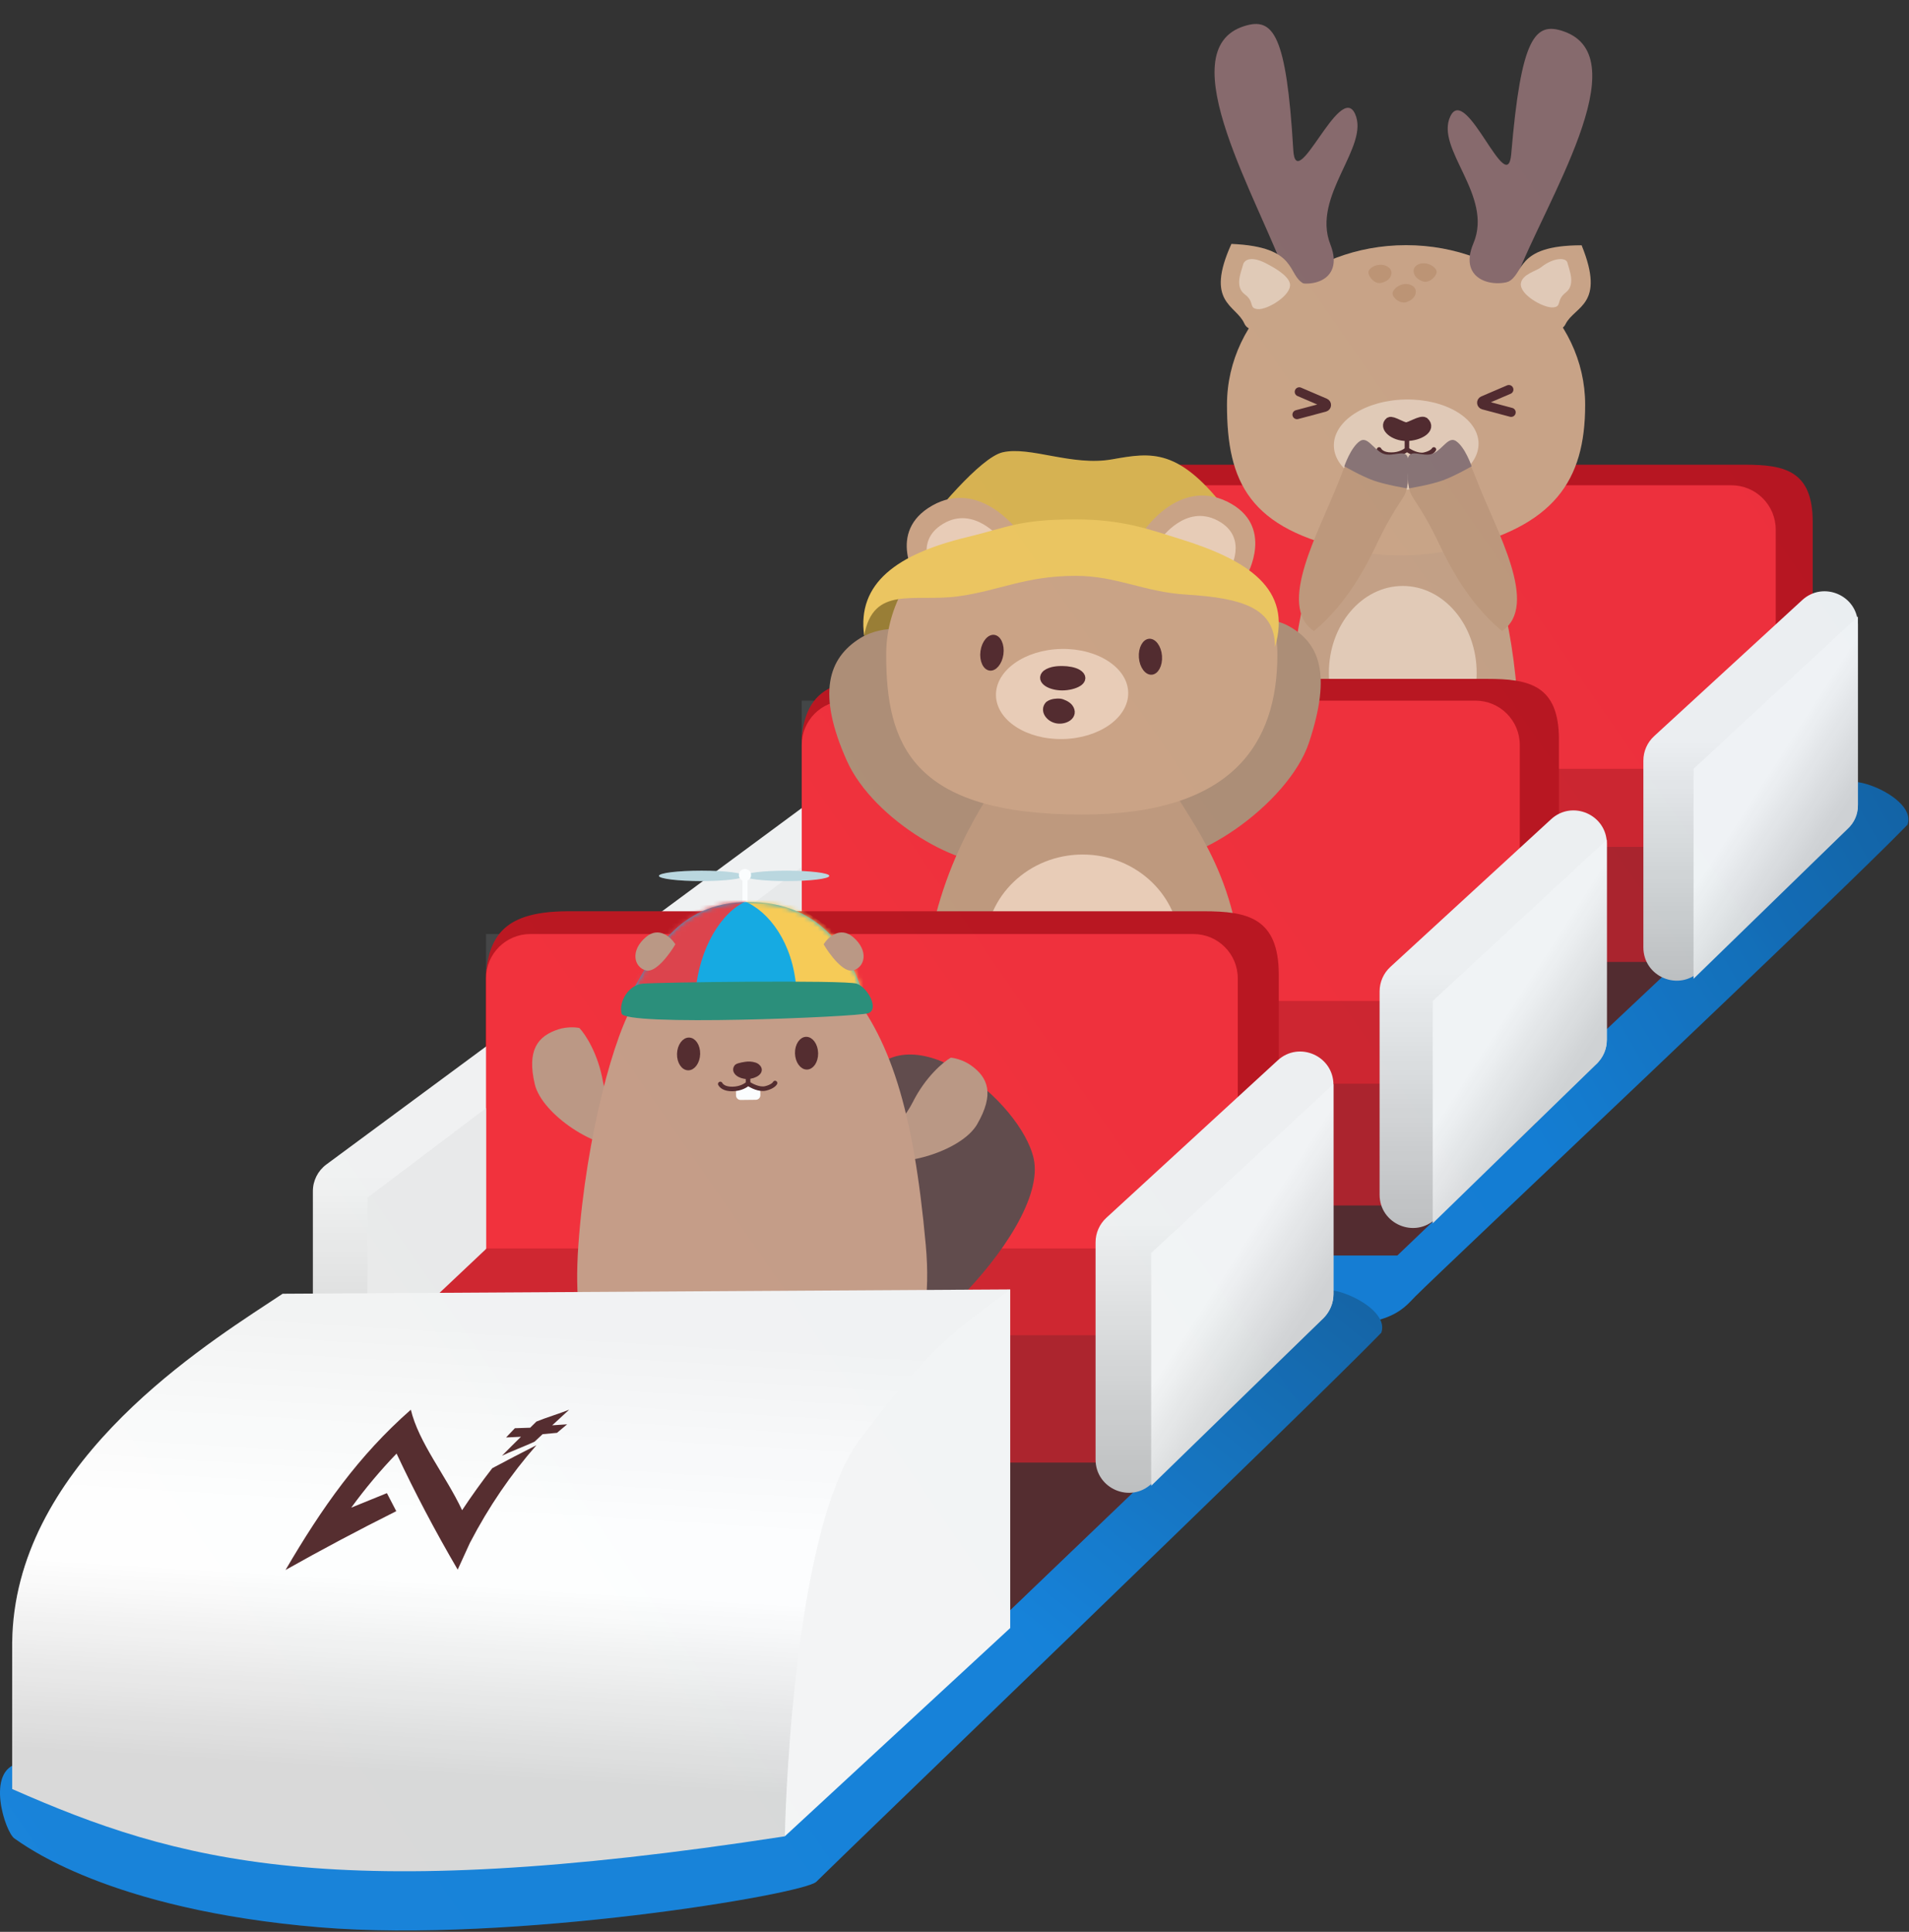 <svg width="419" height="424" viewBox="0 0 419 424" fill="none" xmlns="http://www.w3.org/2000/svg">
<rect x="0" y="0" width="419" height="424" fill="#333333" stroke="none"/>
<path d="M397.864 180.46L240.944 180.357V114.005C241.805 105.935 245.679 102 257.303 102C268.927 102 348.598 102 383.012 102C391.622 102 397.864 103.245 397.864 114.553V180.46Z" fill="#B7000A"/>
<path d="M209.633 151.907L251.169 121.219C256.511 117.272 263.918 121.94 262.662 128.463L254.062 173.121C253.744 174.775 252.862 176.268 251.568 177.346L218.632 204.772C213.882 208.728 206.674 205.35 206.674 199.169V157.772C206.674 155.458 207.772 153.282 209.633 151.907Z" fill="#C5C5C5"/>
<path d="M389.747 116.232C389.747 110.862 385.394 106.509 380.024 106.509H250.666C245.296 106.509 240.943 110.862 240.943 116.232V194.89H389.747V116.232Z" fill="#F31D28"/>
<path d="M217.495 158.669L240.943 140.961V184.519L217.495 204.81V158.669Z" fill="#989898"/>
<path d="M393.108 193.987H335.637V249L393.108 193.987Z" fill="#45171A"/>
<rect x="331.128" y="185.872" width="38.779" height="25.252" fill="#A70E17"/>
<path d="M241.065 168.737H369.906V185.872H222.906L241.065 168.737Z" fill="#CD111B"/>
<path d="M282.364 172.401C282.146 145.042 287.014 125.139 290.174 118.84L325.174 118.84C330.026 130.168 333.436 142.125 333.876 171.632C334.222 194.797 333.109 208.849 324.68 208.115C322.517 207.926 316.601 208.025 315.521 207.217C313.355 205.594 312.239 179.301 313.116 174.323C313.116 174.323 311.607 175.49 308.364 175.538C305.12 175.587 304.921 175.017 303.637 174.464C304.422 179.142 304.574 205.309 299.506 207.98C297.931 208.81 295.089 208.115 293.4 208.115C288.433 208.115 282.637 206.6 282.364 172.401Z" fill="#C39979"/>
<ellipse cx="307.889" cy="147.685" rx="16.219" ry="19.081" fill="#E4C7B0"/>
<path d="M332.7 202.107C332.7 197.785 313.935 198.174 313.327 200.703C312.063 205.953 313.53 210.384 315.559 210.624C318.132 210.928 317.73 208.588 320.318 208.721C322.979 208.858 322.841 210.624 325.506 210.624C328.145 210.624 332.7 207.124 332.7 202.107Z" fill="#BEBEBE"/>
<path d="M284.646 201.684C283.974 198.016 295.042 198.398 302.216 199.924C305.495 200.622 303.855 209.992 301.806 210.228C299.208 210.526 299.295 208.38 296.681 208.51C293.995 208.645 294.92 210.651 292.229 210.651C289.565 210.651 285.534 206.534 284.646 201.684Z" fill="#BEBEBE"/>
<path d="M347.919 88.842C347.919 105.561 341.081 115.577 319.525 120.53C312.106 122.235 304.355 122.341 296.895 120.825C274.086 116.191 269.307 105.699 269.307 88.842C269.307 69.493 286.905 53.808 308.613 53.808C330.321 53.808 347.919 69.493 347.919 88.842Z" fill="#C99D7B"/>
<path d="M305.413 59.927C305.359 60.858 304.692 61.73 303.133 62.099C301.73 62.432 300.295 60.676 300.35 59.745C300.405 58.814 301.945 58.031 303.214 58.106C304.484 58.181 305.468 58.996 305.413 59.927Z" fill="#BC8C67"/>
<path d="M310.271 59.33C310.216 60.261 310.776 61.205 312.281 61.755C313.636 62.25 315.266 60.675 315.321 59.744C315.376 58.813 313.938 57.855 312.669 57.78C311.399 57.706 310.326 58.4 310.271 59.33Z" fill="#BC8C67"/>
<path d="M310.749 63.872C310.804 64.803 310.245 65.747 308.739 66.296C307.385 66.791 305.697 65.409 305.642 64.478C305.588 63.547 307.083 62.396 308.352 62.322C309.621 62.247 310.695 62.941 310.749 63.872Z" fill="#BC8C67"/>
<path d="M343.09 6.844C359.885 12.515 338.987 44.585 332.738 61.203C328.474 63.538 319.834 61.831 323.397 53.405C327.852 42.873 314.872 32.608 318.353 25.485C321.834 18.361 330.847 43.842 331.697 33.782C333.859 8.193 336.908 4.757 343.09 6.844Z" fill="#815D5D"/>
<path d="M273.159 5.711C256.224 10.949 276.632 44.41 282.452 61.183C286.655 63.627 295.336 62.142 291.99 53.628C287.807 42.985 300.706 32.191 297.409 24.981C294.113 17.77 284.448 43.011 283.857 32.933C282.353 7.297 279.393 3.783 273.159 5.711Z" fill="#815D5D"/>
<path d="M270.281 53.537C264.404 66.473 271.245 66.857 273.101 70.967C275.538 76.365 290.092 64.197 286.232 62.291C282.372 60.384 285.152 54.147 270.281 53.537Z" fill="#C99D7B"/>
<path d="M272.829 58.115C273.135 56.894 274.839 56.043 278.465 58.115C278.91 58.37 282.828 60.329 283.133 62.313C283.515 64.793 278.172 68.037 276.073 67.846C273.974 67.656 275.501 66.32 273.211 64.603C270.921 62.885 272.448 59.642 272.829 58.115Z" fill="#E4C7B0"/>
<path d="M347.144 53.837C352.487 67.003 345.636 67.107 343.613 71.137C340.957 76.43 326.914 63.677 330.848 61.931C334.783 60.184 332.261 53.837 347.144 53.837Z" fill="#C99D7B"/>
<path d="M344.037 57.672C343.741 56.443 340.951 56.477 338.187 58.698C337.241 59.458 334.114 60.175 333.817 62.172C333.446 64.669 338.844 67.658 340.884 67.466C342.924 67.274 341.441 65.93 343.666 64.201C345.892 62.473 344.408 59.208 344.037 57.672Z" fill="#E4C7B0"/>
<ellipse cx="308.644" cy="97.567" rx="15.88" ry="9.887" transform="rotate(-1.054 308.644 97.567)" fill="#E4C7B0"/>
<path d="M331.174 85.5L325.504 87.93C325.067 88.117 325.113 88.75 325.572 88.873L331.674 90.5" stroke="#45171A" stroke-width="2" stroke-linecap="round"/>
<path d="M285.174 86L290.844 88.43C291.281 88.617 291.235 89.25 290.776 89.373L284.674 91" stroke="#45171A" stroke-width="2" stroke-linecap="round"/>
<path d="M308.68 95.785C305.848 95.785 303.556 93.735 304.987 92.542C305.643 92.194 307.771 93.725 308.68 93.686C309.544 93.65 311.817 92.104 312.619 92.542C314.336 94.068 311.512 95.785 308.68 95.785Z" fill="#45171A" stroke="#45171A" stroke-width="2" stroke-linecap="round"/>
<path d="M308.803 95.594V98.647M308.803 98.647C309.503 99.156 311.245 100.097 312.619 99.792C313.993 99.487 314.591 98.902 314.718 98.647M308.803 98.647C308.358 99.029 307.2 99.792 305.369 99.792C303.537 99.792 302.888 99.029 302.697 98.647" stroke="#45171A" stroke-linecap="round"/>
<path d="M324.168 105.498C328.525 116.694 337.943 132.918 329.674 138.499C326.514 135.844 321.26 130.745 316.174 120C311.135 109.353 309.546 109.715 309.174 106.5C308.663 103.632 311.495 103.592 313.892 102.542C320.593 99.61 318.961 92.12 324.168 105.498Z" fill="#BC906E"/>
<path d="M319.563 96.795C321.578 98.122 323.008 102.344 323.008 102.344C323.008 102.344 319.268 104.496 316.684 105.43C313.895 106.439 309.29 107.173 309.29 107.173C308.878 104.818 309.144 106.07 308.944 101.838C308.744 97.607 312.149 100.672 314.64 99.496C316.663 98.542 317.931 95.72 319.563 96.795Z" fill="#826868"/>
<path d="M293.898 105.498C289.54 116.694 280.123 132.918 288.391 138.499C291.552 135.844 296.806 130.745 301.892 120C306.931 109.353 308.519 109.715 308.892 106.5C309.403 103.632 306.57 103.592 304.173 102.542C297.472 99.61 299.104 92.12 293.898 105.498Z" fill="#BC906E"/>
<path d="M298.503 96.795C296.487 98.122 295.057 102.344 295.057 102.344C295.057 102.344 298.797 104.496 301.381 105.43C304.171 106.439 308.775 107.173 308.775 107.173C309.187 104.818 308.922 106.07 309.122 101.838C309.321 97.607 305.917 100.672 303.425 99.496C301.403 98.542 300.134 95.72 298.503 96.795Z" fill="#826868"/>
<path d="M406.174 175.5L306.793 269.049C308.318 266.617 306.834 262.368 273.674 269C266.174 270.5 269.174 278.182 270.174 280.591C271.174 283 275.577 289.208 283.174 290.091C304.674 292.591 307.902 287.273 310.674 284.5C317.174 278 402.674 197.5 418.674 181C421.174 174 399.174 167 406.174 175.5Z" fill="url(#paint0_linear_1375_50986)"/>
<path d="M363.057 161.569L395.559 131.708C400.234 127.413 407.784 130.73 407.784 137.078V176.566C407.784 178.545 406.98 180.439 405.556 181.813L373.054 213.178C368.424 217.646 360.699 214.365 360.699 207.931V166.938C360.699 164.897 361.554 162.95 363.057 161.569Z" fill="url(#paint1_linear_1375_50986)"/>
<path d="M371.711 168.737L407.784 135.308V176.853C407.784 178.56 407.179 180.46 405.398 182.05L371.711 214.82V168.737Z" fill="url(#paint2_linear_1375_50986)"/>
<path d="M342.167 232.099L175.97 231.989V161.715C176.882 153.168 180.985 149 193.296 149C205.607 149 289.988 149 326.436 149C335.556 149 342.167 150.319 342.167 162.295V232.099Z" fill="#B7000A"/>
<path d="M142.632 201.987L187.687 168.699C193.03 164.752 200.437 169.42 199.181 175.943L189.834 224.477C189.516 226.131 188.634 227.624 187.34 228.702L151.632 258.437C146.882 262.392 139.674 259.015 139.674 252.833V207.852C139.674 205.538 140.771 203.362 142.632 201.987Z" fill="url(#paint3_linear_1375_50986)"/>
<path d="M333.57 163.499C333.57 158.129 329.217 153.776 323.848 153.776H185.692C180.322 153.776 175.969 158.129 175.969 163.499V247.381H333.57V163.499Z" fill="#F31D28"/>
<path d="M151.136 209.019L175.97 190.264V236.397L151.136 257.888V209.019Z" fill="#E9E9E9"/>
<path d="M337.13 246.426H276.261V275.558H306.695L337.13 246.426Z" fill="#45171A"/>
<rect x="271.485" y="237.83" width="41.072" height="26.744" fill="#A70E17"/>
<path d="M176.099 219.682H312.557V237.83H156.866L176.099 219.682Z" fill="#CD111B"/>
<path d="M202.304 128.228L236.679 121L264.756 124.706L272.135 128.228L279.512 134.102L279.674 139.342C279.674 139.342 279.248 144.063 273.575 146.575C261.769 151.803 239.858 156 239.858 156C239.858 156 208.413 149.799 196.364 146.575C189.138 144.641 189.683 139.155 189.683 139.155L190.785 133.973L195.464 128.228H202.304Z" fill="#937320"/>
<path d="M185.871 166.966C191.761 180.128 211.577 191.324 219.835 189.228C219.376 184.633 215.881 172.957 211.04 160.576C206.199 148.194 199.355 140.422 196.539 138.083C194.874 137.895 191.417 138.447 188.851 140.035C181.676 144.474 179.311 152.306 185.871 166.966Z" fill="#A98469"/>
<path d="M287.32 162.94C282.806 176.578 260.865 191.651 250.725 188.495C250.834 183.893 260.072 172.643 263.676 159.884C267.279 147.124 273.036 138.735 275.465 136.136C276.981 135.783 280.195 135.986 282.661 137.304C289.556 140.989 292.347 147.751 287.32 162.94Z" fill="#A98469"/>
<path d="M202.725 220.843C202.965 194.966 215.428 176.671 219.529 170.758H255.956C261.857 181.54 272.938 192.931 272.938 220.843C272.938 242.756 261.099 255.162 254.525 256.843C251.934 257.505 242.196 257.623 240.851 256.843C238.152 255.277 239.652 239.886 240.851 235.191H233.35C234.251 239.626 235.432 254.756 230.93 256.843C229.021 257.728 221.629 257.103 219.529 256.843C217.429 256.582 202.425 253.191 202.725 220.843Z" fill="#BC9171"/>
<ellipse cx="237.626" cy="207.965" rx="21.37" ry="20.416" fill="#EBC9B0"/>
<path d="M280.367 143.663C280.367 163.053 270.708 178.771 237.436 178.771C199.87 178.771 194.504 163.053 194.504 143.663C194.504 124.273 213.725 108.554 237.436 108.554C261.146 108.554 280.367 124.273 280.367 143.663Z" fill="#CA9C79"/>
<path d="M220.066 99.272C215.229 100.388 205.122 112.549 200.674 118.49C227.295 121.332 278.369 124.132 269.694 112.601C258.861 98.201 252.815 99.27 244.07 100.818L244.046 100.822C235.288 102.372 226.113 97.877 220.066 99.272Z" fill="#D8AD40"/>
<path d="M204.655 110.939C194.357 116.739 201.315 127.416 201.315 127.416L223.258 116.315C223.258 116.315 214.953 105.139 204.655 110.939Z" fill="#CA9C79"/>
<path d="M207.007 114.957C200.191 119.039 205.073 126.12 205.073 126.12L219.623 118.269C219.623 118.269 213.824 110.875 207.007 114.957Z" fill="#EBC9B0"/>
<path d="M269.406 110.12C279.994 115.371 273.607 126.398 273.607 126.398L251.111 116.465C251.111 116.465 258.818 104.868 269.406 110.12Z" fill="#CA9C79"/>
<path d="M267.268 114.255C274.29 117.974 269.786 125.301 269.786 125.301L254.844 118.225C254.844 118.225 260.247 110.536 267.268 114.255Z" fill="#EBC9B0"/>
<ellipse cx="14.513" cy="9.887" rx="14.513" ry="9.887" transform="matrix(1 -0.02 0.017 1 218.433 142.72)" fill="#EBC9B0"/>
<path d="M233.143 150.531C230.554 150.531 228.372 149.196 229.68 148.002C230.781 147.177 232.46 147.177 233.142 147.177L233.143 147.177C234.374 147.176 235.729 147.428 236.462 147.866C238.642 149.169 235.731 150.531 233.143 150.531Z" fill="#45171A" stroke="#45171A" stroke-width="2" stroke-linecap="round"/>
<path d="M232.073 157.785C230.456 157.512 229.298 155.906 230.298 154.815C230.967 154.329 232.062 154.281 232.587 154.329C233.085 154.375 234.164 154.86 234.554 155.389C235.717 156.961 233.69 158.058 232.073 157.785Z" fill="#45171A" stroke="#45171A" stroke-width="2" stroke-linecap="round"/>
<path d="M260.326 130.493C251.087 129.93 245.122 126.383 236.1 126.383C225.024 126.383 219.266 129.672 210.232 130.887C200.583 132.184 191.659 128.387 189.674 139.5C188.076 127.993 196.888 121.59 212.285 117.883C221.319 115.709 223.581 114 236.1 114C246.548 114 252.461 116.268 258.888 118.254C274.093 122.952 283.641 129.307 279.838 142C279.838 133.499 272.849 131.258 260.326 130.493Z" fill="#EEC250"/>
<path d="M219.744 143.531C219.609 144.532 219.229 145.381 218.748 145.945C218.264 146.515 217.73 146.746 217.26 146.682C216.79 146.619 216.335 146.256 216.019 145.578C215.704 144.907 215.561 143.988 215.696 142.986C215.831 141.984 216.211 141.136 216.692 140.571C217.177 140.002 217.711 139.771 218.181 139.834C218.651 139.898 219.105 140.261 219.422 140.938C219.736 141.61 219.879 142.529 219.744 143.531Z" fill="#45171A" stroke="#45171A"/>
<path d="M254.543 143.989C254.618 144.997 254.42 145.906 254.067 146.557C253.71 147.215 253.235 147.55 252.762 147.586C252.289 147.621 251.77 147.359 251.32 146.761C250.874 146.169 250.545 145.299 250.47 144.291C250.395 143.283 250.593 142.374 250.946 141.723C251.303 141.066 251.778 140.73 252.251 140.695C252.724 140.66 253.243 140.922 253.693 141.519C254.139 142.111 254.469 142.981 254.543 143.989Z" fill="#45171A" stroke="#45171A"/>
<path d="M305.163 212.218L340.448 179.801C345.124 175.506 352.674 178.822 352.674 185.171V228.157C352.674 230.136 351.869 232.03 350.445 233.404L315.16 267.456C310.53 271.924 302.805 268.643 302.805 262.208V217.588C302.805 215.547 303.66 213.599 305.163 212.218Z" fill="url(#paint4_linear_1375_50986)"/>
<path d="M314.468 219.682L352.674 184.277V228.278C352.674 230.086 352.033 232.099 350.147 233.783L314.468 268.49V219.682Z" fill="url(#paint5_linear_1375_50986)"/>
<path d="M290.674 287L170.675 402.499C170.2 402.266 47.642 378.307 4.174 387C-3.326 388.5 1.174 402.167 3.174 403.5C5.174 404.834 23.674 419.126 70.174 423C112.174 426.5 176.401 415.773 179.173 413C185.673 406.5 287.174 309 303.174 292.5C305.674 285.5 283.674 278.5 290.674 287Z" fill="url(#paint6_linear_1375_50986)"/>
<path d="M280.674 287L106.674 286.886V213.312C107.629 204.364 111.925 200 124.814 200.001C137.703 200.001 226.045 200.001 264.205 200.001C273.752 200.001 280.674 201.381 280.674 213.92V287Z" fill="#B7000A"/>
<path d="M71.633 255.577L119.647 220.103C124.989 216.156 132.397 220.824 131.141 227.346L121.166 279.141C120.848 280.795 119.967 282.288 118.672 283.366L80.632 315.043C75.882 318.998 68.674 315.62 68.674 309.439V261.442C68.674 259.128 69.772 256.952 71.633 255.577Z" fill="url(#paint7_linear_1375_50986)"/>
<path d="M271.674 214.723C271.674 209.353 267.321 205 261.951 205H116.397C111.027 205 106.674 209.353 106.674 214.723V303H271.674V214.723Z" fill="#F31D28"/>
<path d="M80.674 262.837L106.674 243.202V291.5L80.674 314V262.837Z" fill="#E9E9E9"/>
<path d="M275.4 302H211.674V363L275.4 302Z" fill="#45171A"/>
<rect x="206.674" y="293" width="43" height="28" fill="#A70E17"/>
<path d="M106.809 274H249.674V293H86.674L106.809 274Z" fill="#CD111B"/>
<path d="M186.685 313.776C192.981 312.468 193.979 304.599 193.766 302.069C187.292 302.9 174.374 307.584 173.885 309.744C173.273 312.445 178.816 315.411 186.685 313.776Z" fill="#B6B6B6"/>
<path d="M145.145 313.897C138.644 312.788 137.793 306.36 137.626 303.227C144.322 302.919 158.66 305.385 159.483 307.923C160.512 311.097 154.43 315.482 145.145 313.897Z" fill="#B6B6B6"/>
<path d="M182.546 300.589C193.225 305.9 230.487 270.626 226.882 254.289C224.128 241.806 199.568 221.411 189.82 237.185C177.634 256.902 169.198 293.95 182.546 300.589Z" fill="#543A3A"/>
<path d="M214.467 246.753C211.033 252.699 196.984 256.874 191.013 253.918C191.316 251.712 197.484 247.587 200.322 241.937C203.16 236.288 207.075 233.052 208.678 232.14C209.613 232.184 211.547 232.736 212.971 233.721C216.952 236.474 218.291 240.132 214.467 246.753Z" fill="#B78E78"/>
<path d="M117.374 237.942C118.941 244.627 131.213 252.694 137.804 251.594C138.155 249.395 133.433 243.659 132.352 237.43C131.27 231.2 128.453 226.969 127.179 225.632C126.269 225.403 124.252 225.371 122.599 225.902C117.977 227.384 115.628 230.497 117.374 237.942Z" fill="#B78E78"/>
<path d="M126.949 273.211C128.648 249.332 134.934 226.432 139.502 219.716C139.502 219.716 147.477 209.639 158.707 208.619C179.135 206.764 185.008 215.583 185.008 215.583C195.403 227.277 200.51 243.71 203.189 273.211C205.293 296.37 196.568 303.622 188.497 306.146C185.317 307.141 179.632 310.153 166.173 310.153C150.574 310.153 152.12 308.945 142.953 306.586C131.604 303.666 125.266 296.855 126.949 273.211Z" fill="#C2947C"/>
<rect x="162.941" y="192.997" width="1.145" height="11.448" fill="white"/>
<ellipse cx="153.974" cy="192.234" rx="9.35" ry="1.145" fill="#B7D5DD"/>
<ellipse cx="172.673" cy="192.234" rx="9.35" ry="1.145" fill="#B7D5DD"/>
<circle cx="163.514" cy="192.043" r="1.336" fill="white"/>
<path d="M164.271 218.551C151.683 218.381 142.366 217.207 139.281 216.641C143.107 210.201 148.351 197.958 164.271 197.958C180.931 197.958 186.67 210.201 188.891 216.641C185.929 217.348 176.859 218.721 164.271 218.551Z" fill="#00A3E0"/>
<mask id="mask0_1375_50986" style="mask-type:alpha" maskUnits="userSpaceOnUse" x="139" y="197" width="50" height="22">
<path d="M164.27 218.551C151.682 218.381 142.365 217.207 139.28 216.641C143.106 210.201 148.35 197.958 164.27 197.958C180.93 197.958 186.669 210.201 188.89 216.641C185.928 217.348 176.858 218.721 164.27 218.551Z" fill="#B9B9B9"/>
</mask>
<g mask="url(#mask0_1375_50986)">
<path d="M174.771 216.848C174.007 206.926 168.792 199.994 163.322 197.768C165.294 197.004 169.352 195.478 169.81 195.478C170.268 195.478 189.526 208.771 196.904 213.605C193.279 220.029 175.534 226.77 174.771 216.848Z" fill="#F9C745"/>
<path d="M152.637 217.993C153.4 208.071 158.425 199.994 163.895 197.768C161.923 197.004 157.865 195.478 157.407 195.478C156.949 195.478 141.506 205.909 134.129 210.743C137.754 217.166 151.874 227.915 152.637 217.993Z" fill="#DD313A"/>
</g>
<path d="M141.023 215.894C137.946 216.206 135.807 219.834 136.419 222.382C136.419 225.34 188.087 223.217 190.553 222.382C193.018 221.546 190.496 216.73 188.03 215.894C185.565 215.058 144.161 215.576 141.023 215.894Z" fill="#17846D"/>
<path d="M187.209 205.642C184.368 203.253 181.735 205.718 180.773 207.249C182.031 209.393 185.078 213.543 187.209 212.992C189.872 212.303 190.759 208.628 187.209 205.642Z" fill="#B78E78"/>
<path d="M141.801 205.642C144.641 203.253 147.275 205.718 148.236 207.249C146.979 209.393 143.931 213.543 141.801 212.992C139.138 212.303 138.25 208.628 141.801 205.642Z" fill="#B78E78"/>
<path d="M153.175 231.314C153.153 232.216 152.876 233.011 152.469 233.568C152.062 234.126 151.558 234.409 151.063 234.409C150.567 234.409 150.076 234.126 149.696 233.568C149.316 233.011 149.075 232.216 149.097 231.314C149.118 230.412 149.396 229.616 149.802 229.06C150.209 228.502 150.714 228.218 151.209 228.218C151.704 228.218 152.195 228.502 152.576 229.06C152.956 229.616 153.196 230.412 153.175 231.314Z" fill="#45171A" stroke="#45171A"/>
<path d="M179.069 231.15C179.086 232.052 178.843 232.847 178.461 233.403C178.077 233.961 177.585 234.244 177.089 234.244C176.594 234.244 176.09 233.961 175.685 233.403C175.281 232.847 175.006 232.052 174.989 231.15C174.971 230.249 175.214 229.454 175.597 228.897C175.98 228.34 176.472 228.056 176.968 228.056C177.463 228.056 177.967 228.34 178.372 228.897C178.776 229.454 179.051 230.249 179.069 231.15Z" fill="#45171A" stroke="#45171A"/>
<path d="M164.013 236.231C162.346 236.238 160.921 235.129 161.746 234.131C162.127 233.839 163.605 233.607 164.14 233.573C164.647 233.541 165.634 233.635 166.113 233.999C167.536 235.08 165.68 236.224 164.013 236.231Z" fill="#45171A" stroke="#45171A" stroke-width="1.177" stroke-linecap="round"/>
<path d="M161.548 240.427L161.53 238.896L164.511 237.957L166.872 238.833L166.891 240.364C166.897 240.916 166.455 241.369 165.902 241.376L162.56 241.415C162.008 241.422 161.555 240.979 161.548 240.427Z" fill="white"/>
<path d="M164.168 236.084L164.198 237.801M164.198 237.801C164.906 238.298 166.664 239.209 168.033 238.881C169.401 238.552 169.989 237.957 170.112 237.7M164.198 237.801C163.759 238.19 162.615 238.973 160.783 239.004C158.952 239.035 158.29 238.283 158.093 237.905" stroke="#45171A" stroke-linecap="round"/>
<path fill-rule="evenodd" clip-rule="evenodd" d="M221.726 283L180.506 363.427C178.841 363.685 177.196 363.94 175.572 364.192L172.254 403.028C73.328 418.284 39.013 408.656 2.674 392.65V360.349L2.679 360.349C3.169 322.618 41.81 297.24 59.053 285.915C60.137 285.204 61.136 284.547 62.036 283.947L221.726 283Z" fill="url(#paint8_linear_1375_50986)"/>
<path d="M221.726 357.313V283C209.683 292.061 203.997 295.58 188.728 315.934C173.459 336.287 172.254 403.028 172.254 403.028L221.726 357.313Z" fill="#F5F5F5"/>
<path d="M242.822 267.288L280.448 232.72C285.124 228.424 292.674 231.741 292.674 238.089V284.019C292.674 285.998 291.869 287.892 290.445 289.266L252.819 325.577C248.189 330.045 240.463 326.764 240.463 320.33V272.658C240.463 270.617 241.319 268.669 242.822 267.288Z" fill="url(#paint9_linear_1375_50986)"/>
<path d="M252.674 275L292.674 237.933V284C292.674 285.893 292.002 288 290.028 289.763L252.674 326.1V275Z" fill="url(#paint10_linear_1375_50986)"/>
<path d="M90.174 309.397C78.674 319.5 70.674 330.891 62.68 344.553C62.68 344.557 62.678 344.563 62.674 344.571C70.679 340.066 78.779 335.765 86.976 331.667C86.287 330.36 85.601 329.04 84.92 327.708C82.319 328.763 79.711 329.824 77.097 330.891C80.159 326.68 83.475 322.725 87.043 319.026C91.035 327.535 95.506 336.026 100.457 344.498C101.37 342.498 102.282 340.502 103.191 338.51C103.195 338.514 103.197 338.518 103.197 338.523C107.259 330.714 112.105 323.604 117.737 317.193C114.47 318.847 111.241 320.527 108.048 322.234C105.736 325.207 103.53 328.28 101.429 331.453C97.784 323.727 91.907 316.639 90.174 309.397Z" fill="#45171A"/>
<path d="M121.199 312.825C122.451 311.676 123.692 310.533 124.924 309.397C123.121 310.134 119.515 311.25 117.737 312C117.28 312.452 116.823 312.902 116.367 313.35C115.249 313.391 114.13 313.427 113.008 313.46C112.364 314.136 111.72 314.812 111.076 315.489C112.172 315.444 113.263 315.393 114.348 315.336C113.076 316.611 111.426 318.2 110.174 319.5C111.809 318.689 115.663 317.211 117.327 316.417C117.914 315.863 118.503 315.313 119.095 314.768C120.151 314.674 121.203 314.576 122.251 314.474C122.989 313.851 123.731 313.228 124.477 312.605C123.389 312.682 122.296 312.755 121.199 312.825Z" fill="#45171A"/>
<path opacity="0.1" fill-rule="evenodd" clip-rule="evenodd" d="M276.912 47.868C269.35 30.806 260.027 9.773 273.159 5.711C279.393 3.783 282.352 7.297 283.857 32.933C284.146 37.861 286.605 34.343 289.428 30.305C292.378 26.085 295.725 21.297 297.409 24.981C298.927 28.301 297.012 32.38 294.912 36.854C292.45 42.098 289.733 47.885 291.99 53.628C292.456 54.814 292.689 55.863 292.733 56.785C297.589 54.871 302.962 53.808 308.613 53.808C313.547 53.808 318.269 54.618 322.62 56.098C322.729 55.29 322.979 54.394 323.397 53.405C325.803 47.718 323.124 42.109 320.699 37.03C318.634 32.703 316.752 28.762 318.353 25.485C320.132 21.845 323.355 26.718 326.195 31.012C328.914 35.122 331.281 38.702 331.697 33.782C333.859 8.193 336.908 4.757 343.09 6.844C356.103 11.238 346.487 31.481 338.59 48.105L338.59 48.105C336.78 51.915 335.061 55.535 333.724 58.73C335.248 56.41 337.668 53.837 347.144 53.837C351.116 63.627 348.347 66.195 345.834 68.525C344.968 69.328 344.132 70.104 343.613 71.137C343.455 71.452 343.257 71.703 343.024 71.897C346.143 76.918 347.919 82.695 347.919 88.842C347.919 93.804 347.317 98.176 345.906 102L383.012 102C391.622 102 397.864 103.245 397.864 114.553V130.257C401.893 128.681 406.661 131.084 407.614 135.466L407.784 135.308V137.078V171.669C412.313 172.297 420.228 176.648 418.674 181C408.018 191.989 366.534 231.367 338.092 258.365L338.089 258.367L338.085 258.371C323.825 271.907 312.845 282.33 310.674 284.5C310.478 284.697 310.278 284.906 310.071 285.125C308.692 286.577 306.932 288.43 302.93 289.601C303.394 290.539 303.524 291.52 303.174 292.5C292.23 303.785 241.288 352.964 208.103 385.001C192.77 399.803 181.228 410.946 179.173 413C176.401 415.773 112.174 426.5 70.173 423C25.784 419.301 6.91 406.109 3.549 403.76C3.389 403.648 3.265 403.561 3.174 403.5C1.325 402.268 -2.66 390.495 2.674 387.538V360.349L2.678 360.349C2.79 351.761 4.878 343.813 8.24 336.525L8.174 336.5C8.989 334.882 9.591 333.717 10.274 332.472C10.673 331.736 11.085 331.007 11.509 330.285C11.563 330.191 11.618 330.097 11.674 330L11.678 329.998C24.267 308.762 46.94 293.871 59.053 285.916C60.137 285.204 61.136 284.548 62.036 283.947L68.674 283.908V261.442C68.674 259.128 69.772 256.952 71.633 255.577L106.674 229.688V213.312V205.001H109.564C112.213 201.65 116.889 200.001 124.814 200.001L145.321 200.001L154.284 193.378L154.141 193.378L153.974 193.379C148.81 193.379 144.624 192.866 144.624 192.234C144.624 191.602 148.81 191.089 153.974 191.089C155.139 191.089 156.254 191.115 157.283 191.163L175.969 177.356V153.776H178.73C179.597 152.68 180.691 151.774 182.059 151.057C182.398 145.966 184.892 142.484 188.851 140.035C189.117 139.87 189.394 139.717 189.676 139.574C189.676 139.547 189.675 139.522 189.675 139.498L189.674 139.5C188.603 131.79 192.206 126.372 199.332 122.52C198.534 118.947 198.899 114.181 204.655 110.939C205.764 110.315 206.85 109.887 207.904 109.621C212.273 104.677 217.136 99.948 220.066 99.272C222.915 98.615 226.458 99.265 230.325 99.975C234.666 100.771 239.414 101.642 244.046 100.822L244.07 100.818C249.453 99.865 253.814 99.094 258.898 102L270.861 102C269.715 98.149 269.307 93.767 269.307 88.842C269.307 82.761 271.045 77.041 274.103 72.057C273.676 71.838 273.333 71.483 273.1 70.967C272.625 69.913 271.821 69.105 270.988 68.266C268.572 65.835 265.911 63.156 270.281 53.538C275.392 53.747 278.418 54.621 280.345 55.756C279.317 53.293 278.14 50.638 276.917 47.878L276.913 47.87L276.912 47.868L276.912 47.868Z" fill="url(#paint11_linear_1375_50986)"/>
<defs>
<linearGradient id="paint0_linear_1375_50986" x1="349.674" y1="272" x2="442.767" y2="218.443" gradientUnits="userSpaceOnUse">
<stop stop-color="#0072CF"/>
<stop offset="1" stop-color="#00569C"/>
</linearGradient>
<linearGradient id="paint1_linear_1375_50986" x1="384.241" y1="120.477" x2="384.241" y2="225.102" gradientUnits="userSpaceOnUse">
<stop offset="0.395" stop-color="#F1F1F1"/>
<stop offset="1" stop-color="#B1B1B1"/>
</linearGradient>
<linearGradient id="paint2_linear_1375_50986" x1="391.1" y1="165.129" x2="406.431" y2="175.049" gradientUnits="userSpaceOnUse">
<stop stop-color="#F5F5F5"/>
<stop offset="1" stop-color="#D0D0D0"/>
</linearGradient>
<linearGradient id="paint3_linear_1375_50986" x1="171.194" y1="157.597" x2="171.194" y2="268.395" gradientUnits="userSpaceOnUse">
<stop offset="0.42" stop-color="#F2F2F2"/>
<stop offset="0.935" stop-color="#C6C6C6"/>
</linearGradient>
<linearGradient id="paint4_linear_1375_50986" x1="327.739" y1="168.569" x2="327.739" y2="279.379" gradientUnits="userSpaceOnUse">
<stop offset="0.395" stop-color="#F1F1F1"/>
<stop offset="1" stop-color="#B1B1B1"/>
</linearGradient>
<linearGradient id="paint5_linear_1375_50986" x1="335.003" y1="215.861" x2="351.241" y2="226.368" gradientUnits="userSpaceOnUse">
<stop stop-color="#F5F5F5"/>
<stop offset="1" stop-color="#D0D0D0"/>
</linearGradient>
<linearGradient id="paint6_linear_1375_50986" x1="228.174" y1="358.5" x2="292.174" y2="278" gradientUnits="userSpaceOnUse">
<stop stop-color="#0076D6"/>
<stop offset="1" stop-color="#00569C"/>
</linearGradient>
<linearGradient id="paint7_linear_1375_50986" x1="101.674" y1="209" x2="101.674" y2="325" gradientUnits="userSpaceOnUse">
<stop offset="0.42" stop-color="#F2F2F2"/>
<stop offset="0.935" stop-color="#C6C6C6"/>
</linearGradient>
<linearGradient id="paint8_linear_1375_50986" x1="112.674" y1="291.5" x2="106.674" y2="390" gradientUnits="userSpaceOnUse">
<stop stop-color="#F3F3F3"/>
<stop offset="0.425" stop-color="white"/>
<stop offset="0.575" stop-color="white"/>
<stop offset="1" stop-color="#D6D6D6"/>
</linearGradient>
<linearGradient id="paint9_linear_1375_50986" x1="266.569" y1="221.488" x2="266.569" y2="337.5" gradientUnits="userSpaceOnUse">
<stop offset="0.395" stop-color="#F1F1F1"/>
<stop offset="1" stop-color="#B1B1B1"/>
</linearGradient>
<linearGradient id="paint10_linear_1375_50986" x1="274.174" y1="271" x2="291.174" y2="282" gradientUnits="userSpaceOnUse">
<stop stop-color="#F5F5F5"/>
<stop offset="1" stop-color="#D0D0D0"/>
</linearGradient>
<linearGradient id="paint11_linear_1375_50986" x1="473.174" y1="83" x2="7.674" y2="405" gradientUnits="userSpaceOnUse">
<stop stop-color="#ACD7FB"/>
<stop offset="1" stop-color="white"/>
</linearGradient>
</defs>
</svg>